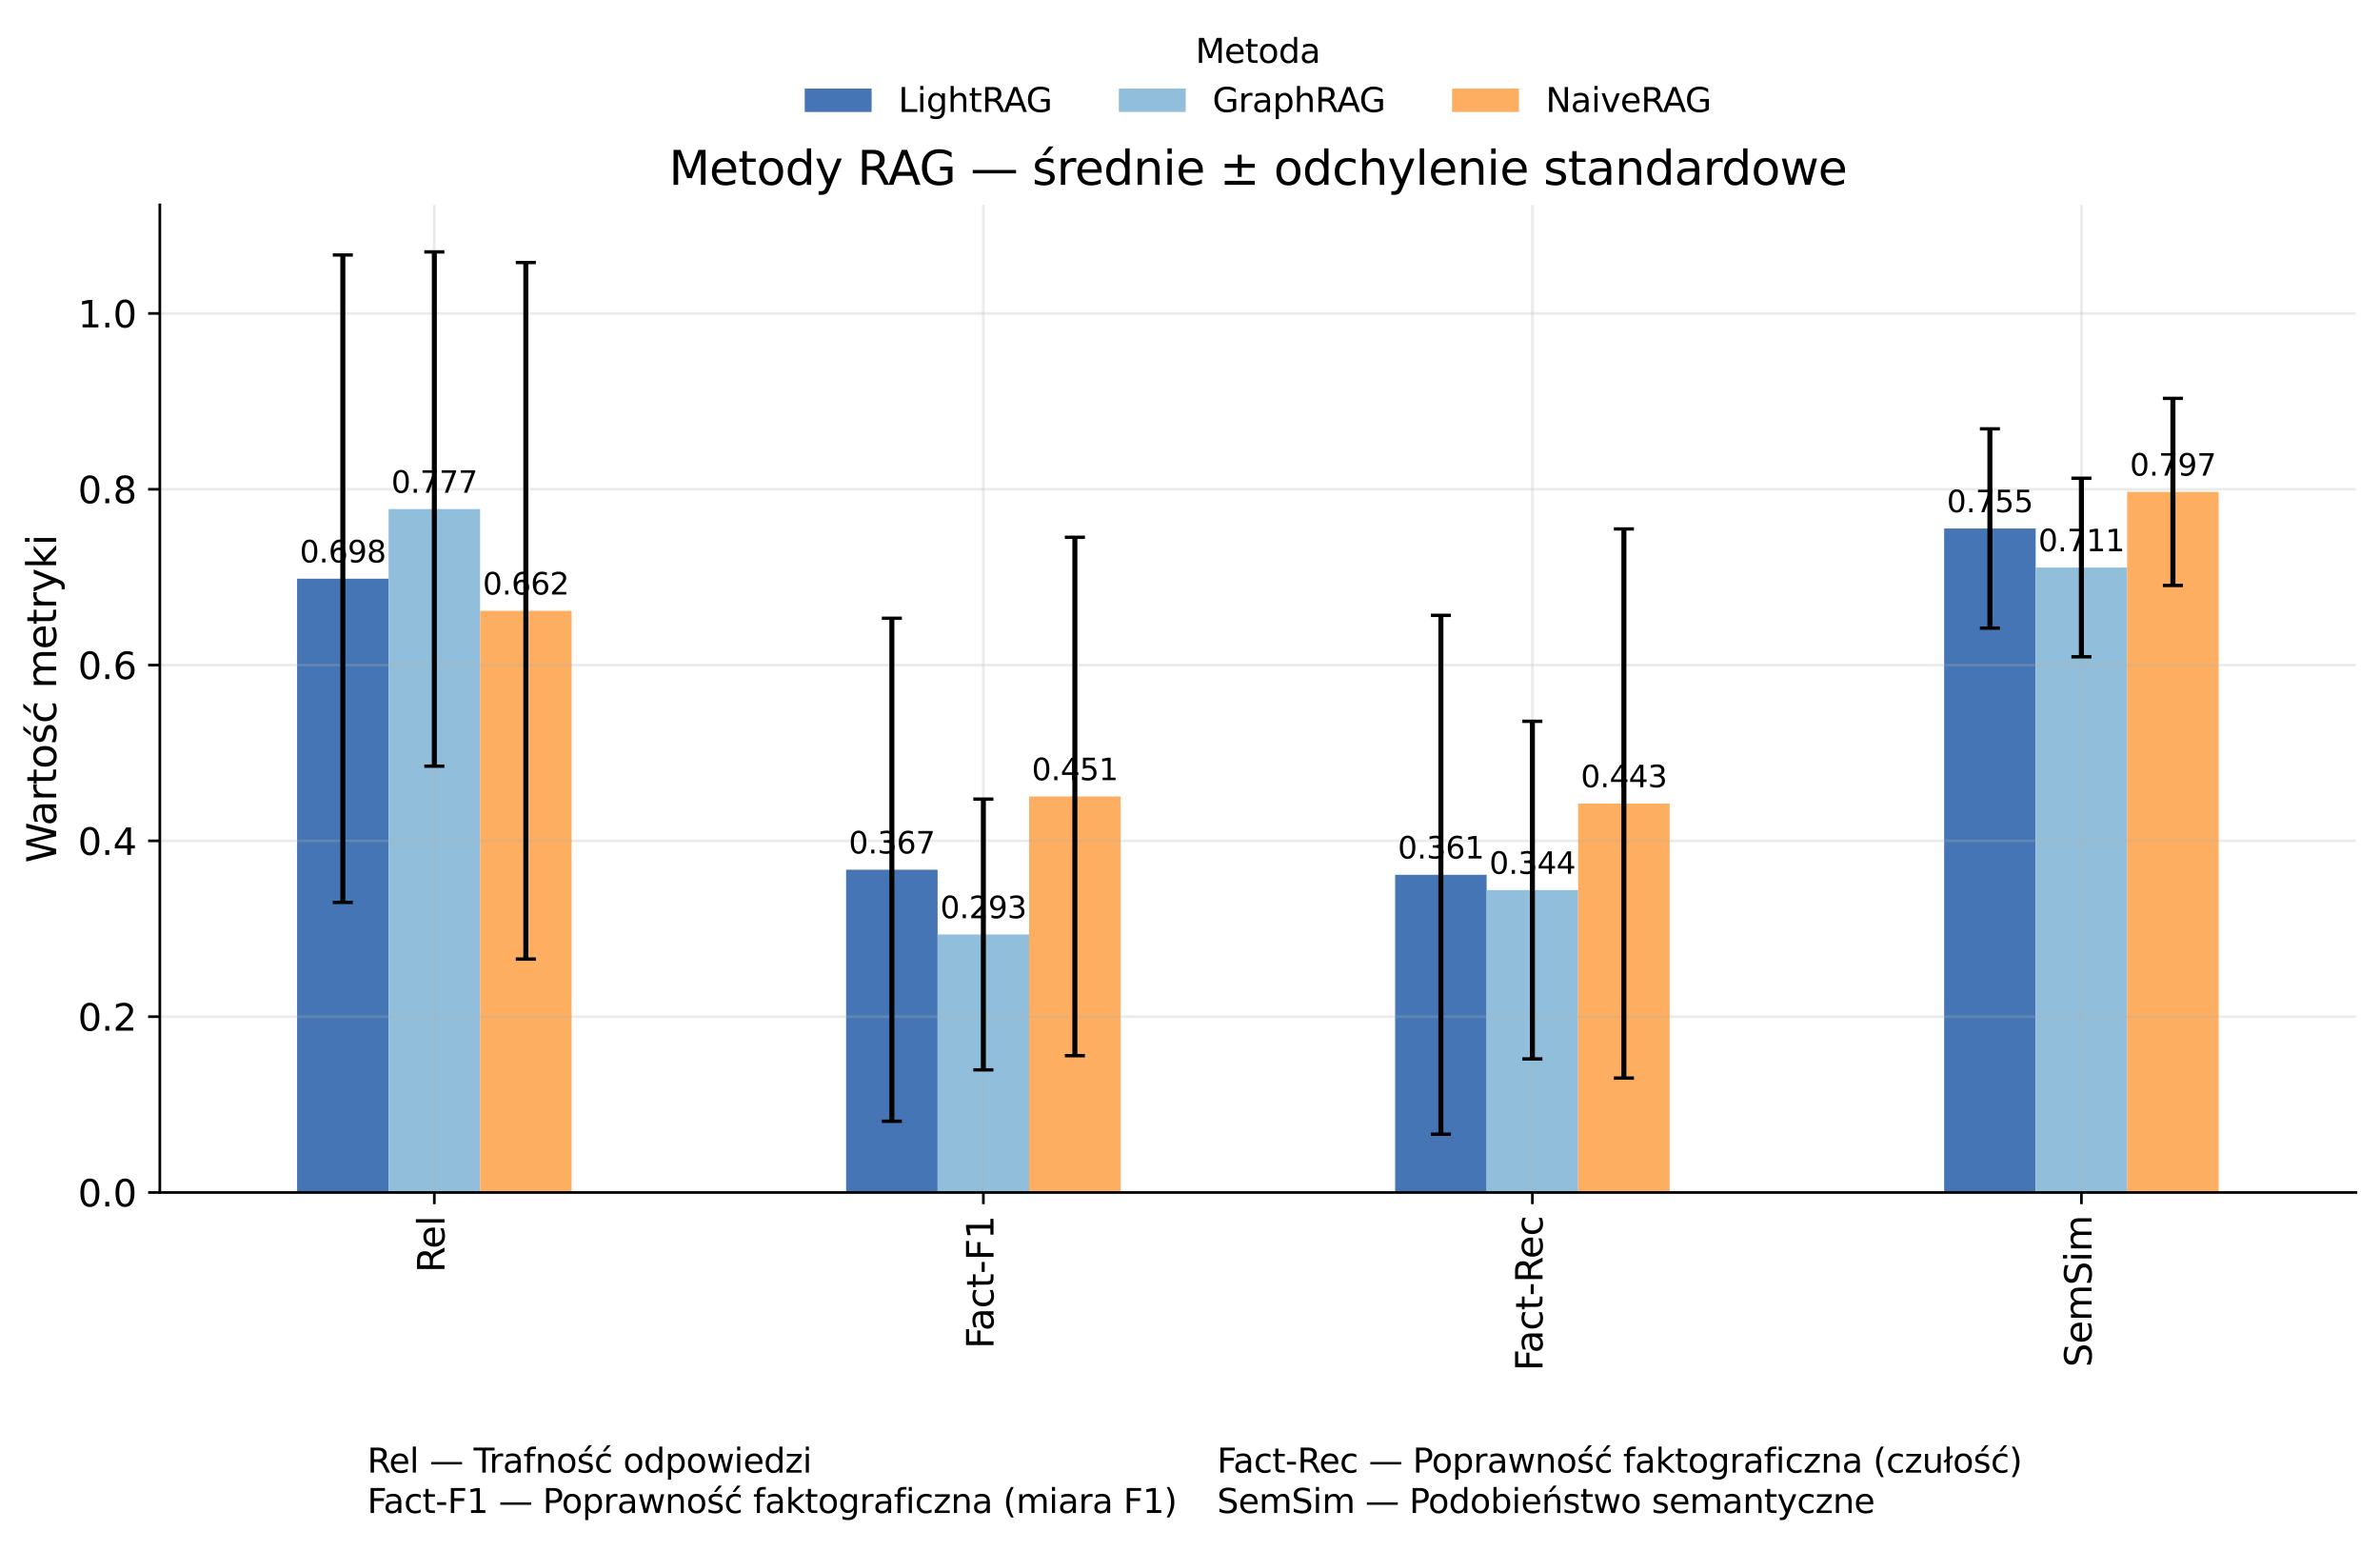 <?xml version="1.0" encoding="utf-8" standalone="no"?>
<!DOCTYPE svg PUBLIC "-//W3C//DTD SVG 1.1//EN"
  "http://www.w3.org/Graphics/SVG/1.1/DTD/svg11.dtd">
<svg xmlns:xlink="http://www.w3.org/1999/xlink" width="711.607pt" height="463.599pt" viewBox="0 0 711.607 463.599" xmlns="http://www.w3.org/2000/svg" version="1.1">
 <defs>
  <style type="text/css">*{stroke-linejoin: round; stroke-linecap: butt}</style>
 </defs>
 <g id="figure_1">
  <g id="patch_1">
   <path d="M 0 463.599 
L 711.607 463.599 
L 711.607 0 
L 0 0 
z
" style="fill: #ffffff"/>
  </g>
  <g id="axes_1">
   <g id="patch_2">
    <path d="M 47.787 356.502 
L 704.407 356.502 
L 704.407 61.25 
L 47.787 61.25 
z
" style="fill: #ffffff"/>
   </g>
   <g id="patch_3">
    <path d="M 88.826 356.502 
L 116.185 356.502 
L 116.185 173.007 
L 88.826 173.007 
z
" clip-path="url(#p27d9bd0c47)" style="fill: #4575b4"/>
   </g>
   <g id="patch_4">
    <path d="M 252.981 356.502 
L 280.34 356.502 
L 280.34 260.019 
L 252.981 260.019 
z
" clip-path="url(#p27d9bd0c47)" style="fill: #4575b4"/>
   </g>
   <g id="patch_5">
    <path d="M 417.136 356.502 
L 444.495 356.502 
L 444.495 261.521 
L 417.136 261.521 
z
" clip-path="url(#p27d9bd0c47)" style="fill: #4575b4"/>
   </g>
   <g id="patch_6">
    <path d="M 581.291 356.502 
L 608.65 356.502 
L 608.65 157.993 
L 581.291 157.993 
z
" clip-path="url(#p27d9bd0c47)" style="fill: #4575b4"/>
   </g>
   <g id="patch_7">
    <path d="M 116.185 356.502 
L 143.544 356.502 
L 143.544 152.184 
L 116.185 152.184 
z
" clip-path="url(#p27d9bd0c47)" style="fill: #91bfdb"/>
   </g>
   <g id="patch_8">
    <path d="M 280.34 356.502 
L 307.699 356.502 
L 307.699 279.372 
L 280.34 279.372 
z
" clip-path="url(#p27d9bd0c47)" style="fill: #91bfdb"/>
   </g>
   <g id="patch_9">
    <path d="M 444.495 356.502 
L 471.854 356.502 
L 471.854 266.101 
L 444.495 266.101 
z
" clip-path="url(#p27d9bd0c47)" style="fill: #91bfdb"/>
   </g>
   <g id="patch_10">
    <path d="M 608.65 356.502 
L 636.009 356.502 
L 636.009 169.668 
L 608.65 169.668 
z
" clip-path="url(#p27d9bd0c47)" style="fill: #91bfdb"/>
   </g>
   <g id="patch_11">
    <path d="M 143.544 356.502 
L 170.903 356.502 
L 170.903 182.601 
L 143.544 182.601 
z
" clip-path="url(#p27d9bd0c47)" style="fill: #fdae61"/>
   </g>
   <g id="patch_12">
    <path d="M 307.699 356.502 
L 335.058 356.502 
L 335.058 238.113 
L 307.699 238.113 
z
" clip-path="url(#p27d9bd0c47)" style="fill: #fdae61"/>
   </g>
   <g id="patch_13">
    <path d="M 471.854 356.502 
L 499.213 356.502 
L 499.213 240.216 
L 471.854 240.216 
z
" clip-path="url(#p27d9bd0c47)" style="fill: #fdae61"/>
   </g>
   <g id="patch_14">
    <path d="M 636.009 356.502 
L 663.368 356.502 
L 663.368 147.063 
L 636.009 147.063 
z
" clip-path="url(#p27d9bd0c47)" style="fill: #fdae61"/>
   </g>
   <g id="matplotlib.axis_1">
    <g id="xtick_1">
     <g id="line2d_1">
      <path d="M 129.865 356.502 
L 129.865 61.25 
" clip-path="url(#p27d9bd0c47)" style="fill: none; stroke: #b0b0b0; stroke-opacity: 0.25; stroke-width: 0.8; stroke-linecap: square"/>
     </g>
     <g id="line2d_2">
      <defs>
       <path id="mc5f0afc600" d="M 0 0 
L 0 3.5 
" style="stroke: #000000; stroke-width: 0.8"/>
      </defs>
      <g>
       <use xlink:href="#mc5f0afc600" x="129.865" y="356.502" style="stroke: #000000; stroke-width: 0.8"/>
      </g>
     </g>
     <g id="text_1">
      <!-- Rel -->
      <g transform="translate(132.9 380.475) rotate(-90) scale(0.11 -0.11)">
       <defs>
        <path id="DejaVuSans-52" d="M 2841 2188 
Q 3044 2119 3236 1894 
Q 3428 1669 3622 1275 
L 4263 0 
L 3584 0 
L 2988 1197 
Q 2756 1666 2539 1819 
Q 2322 1972 1947 1972 
L 1259 1972 
L 1259 0 
L 628 0 
L 628 4666 
L 2053 4666 
Q 2853 4666 3247 4331 
Q 3641 3997 3641 3322 
Q 3641 2881 3436 2590 
Q 3231 2300 2841 2188 
z
M 1259 4147 
L 1259 2491 
L 2053 2491 
Q 2509 2491 2742 2702 
Q 2975 2913 2975 3322 
Q 2975 3731 2742 3939 
Q 2509 4147 2053 4147 
L 1259 4147 
z
" transform="scale(0.016)"/>
        <path id="DejaVuSans-65" d="M 3597 1894 
L 3597 1613 
L 953 1613 
Q 991 1019 1311 708 
Q 1631 397 2203 397 
Q 2534 397 2845 478 
Q 3156 559 3463 722 
L 3463 178 
Q 3153 47 2828 -22 
Q 2503 -91 2169 -91 
Q 1331 -91 842 396 
Q 353 884 353 1716 
Q 353 2575 817 3079 
Q 1281 3584 2069 3584 
Q 2775 3584 3186 3129 
Q 3597 2675 3597 1894 
z
M 3022 2063 
Q 3016 2534 2758 2815 
Q 2500 3097 2075 3097 
Q 1594 3097 1305 2825 
Q 1016 2553 972 2059 
L 3022 2063 
z
" transform="scale(0.016)"/>
        <path id="DejaVuSans-6c" d="M 603 4863 
L 1178 4863 
L 1178 0 
L 603 0 
L 603 4863 
z
" transform="scale(0.016)"/>
       </defs>
       <use xlink:href="#DejaVuSans-52"/>
       <use xlink:href="#DejaVuSans-65" transform="translate(64.982 0)"/>
       <use xlink:href="#DejaVuSans-6c" transform="translate(126.506 0)"/>
      </g>
     </g>
    </g>
    <g id="xtick_2">
     <g id="line2d_3">
      <path d="M 294.02 356.502 
L 294.02 61.25 
" clip-path="url(#p27d9bd0c47)" style="fill: none; stroke: #b0b0b0; stroke-opacity: 0.25; stroke-width: 0.8; stroke-linecap: square"/>
     </g>
     <g id="line2d_4">
      <g>
       <use xlink:href="#mc5f0afc600" x="294.02" y="356.502" style="stroke: #000000; stroke-width: 0.8"/>
      </g>
     </g>
     <g id="text_2">
      <!-- Fact-F1 -->
      <g transform="translate(297.055 403.221) rotate(-90) scale(0.11 -0.11)">
       <defs>
        <path id="DejaVuSans-46" d="M 628 4666 
L 3309 4666 
L 3309 4134 
L 1259 4134 
L 1259 2759 
L 3109 2759 
L 3109 2228 
L 1259 2228 
L 1259 0 
L 628 0 
L 628 4666 
z
" transform="scale(0.016)"/>
        <path id="DejaVuSans-61" d="M 2194 1759 
Q 1497 1759 1228 1600 
Q 959 1441 959 1056 
Q 959 750 1161 570 
Q 1363 391 1709 391 
Q 2188 391 2477 730 
Q 2766 1069 2766 1631 
L 2766 1759 
L 2194 1759 
z
M 3341 1997 
L 3341 0 
L 2766 0 
L 2766 531 
Q 2569 213 2275 61 
Q 1981 -91 1556 -91 
Q 1019 -91 701 211 
Q 384 513 384 1019 
Q 384 1609 779 1909 
Q 1175 2209 1959 2209 
L 2766 2209 
L 2766 2266 
Q 2766 2663 2505 2880 
Q 2244 3097 1772 3097 
Q 1472 3097 1187 3025 
Q 903 2953 641 2809 
L 641 3341 
Q 956 3463 1253 3523 
Q 1550 3584 1831 3584 
Q 2591 3584 2966 3190 
Q 3341 2797 3341 1997 
z
" transform="scale(0.016)"/>
        <path id="DejaVuSans-63" d="M 3122 3366 
L 3122 2828 
Q 2878 2963 2633 3030 
Q 2388 3097 2138 3097 
Q 1578 3097 1268 2742 
Q 959 2388 959 1747 
Q 959 1106 1268 751 
Q 1578 397 2138 397 
Q 2388 397 2633 464 
Q 2878 531 3122 666 
L 3122 134 
Q 2881 22 2623 -34 
Q 2366 -91 2075 -91 
Q 1284 -91 818 406 
Q 353 903 353 1747 
Q 353 2603 823 3093 
Q 1294 3584 2113 3584 
Q 2378 3584 2631 3529 
Q 2884 3475 3122 3366 
z
" transform="scale(0.016)"/>
        <path id="DejaVuSans-74" d="M 1172 4494 
L 1172 3500 
L 2356 3500 
L 2356 3053 
L 1172 3053 
L 1172 1153 
Q 1172 725 1289 603 
Q 1406 481 1766 481 
L 2356 481 
L 2356 0 
L 1766 0 
Q 1100 0 847 248 
Q 594 497 594 1153 
L 594 3053 
L 172 3053 
L 172 3500 
L 594 3500 
L 594 4494 
L 1172 4494 
z
" transform="scale(0.016)"/>
        <path id="DejaVuSans-2d" d="M 313 2009 
L 1997 2009 
L 1997 1497 
L 313 1497 
L 313 2009 
z
" transform="scale(0.016)"/>
        <path id="DejaVuSans-31" d="M 794 531 
L 1825 531 
L 1825 4091 
L 703 3866 
L 703 4441 
L 1819 4666 
L 2450 4666 
L 2450 531 
L 3481 531 
L 3481 0 
L 794 0 
L 794 531 
z
" transform="scale(0.016)"/>
       </defs>
       <use xlink:href="#DejaVuSans-46"/>
       <use xlink:href="#DejaVuSans-61" transform="translate(48.395 0)"/>
       <use xlink:href="#DejaVuSans-63" transform="translate(109.674 0)"/>
       <use xlink:href="#DejaVuSans-74" transform="translate(164.654 0)"/>
       <use xlink:href="#DejaVuSans-2d" transform="translate(203.863 0)"/>
       <use xlink:href="#DejaVuSans-46" transform="translate(239.947 0)"/>
       <use xlink:href="#DejaVuSans-31" transform="translate(297.467 0)"/>
      </g>
     </g>
    </g>
    <g id="xtick_3">
     <g id="line2d_5">
      <path d="M 458.175 356.502 
L 458.175 61.25 
" clip-path="url(#p27d9bd0c47)" style="fill: none; stroke: #b0b0b0; stroke-opacity: 0.25; stroke-width: 0.8; stroke-linecap: square"/>
     </g>
     <g id="line2d_6">
      <g>
       <use xlink:href="#mc5f0afc600" x="458.175" y="356.502" style="stroke: #000000; stroke-width: 0.8"/>
      </g>
     </g>
     <g id="text_3">
      <!-- Fact-Rec -->
      <g transform="translate(461.21 409.861) rotate(-90) scale(0.11 -0.11)">
       <use xlink:href="#DejaVuSans-46"/>
       <use xlink:href="#DejaVuSans-61" transform="translate(48.395 0)"/>
       <use xlink:href="#DejaVuSans-63" transform="translate(109.674 0)"/>
       <use xlink:href="#DejaVuSans-74" transform="translate(164.654 0)"/>
       <use xlink:href="#DejaVuSans-2d" transform="translate(203.863 0)"/>
       <use xlink:href="#DejaVuSans-52" transform="translate(239.947 0)"/>
       <use xlink:href="#DejaVuSans-65" transform="translate(304.93 0)"/>
       <use xlink:href="#DejaVuSans-63" transform="translate(366.453 0)"/>
      </g>
     </g>
    </g>
    <g id="xtick_4">
     <g id="line2d_7">
      <path d="M 622.33 356.502 
L 622.33 61.25 
" clip-path="url(#p27d9bd0c47)" style="fill: none; stroke: #b0b0b0; stroke-opacity: 0.25; stroke-width: 0.8; stroke-linecap: square"/>
     </g>
     <g id="line2d_8">
      <g>
       <use xlink:href="#mc5f0afc600" x="622.33" y="356.502" style="stroke: #000000; stroke-width: 0.8"/>
      </g>
     </g>
     <g id="text_4">
      <!-- SemSim -->
      <g transform="translate(625.365 408.723) rotate(-90) scale(0.11 -0.11)">
       <defs>
        <path id="DejaVuSans-53" d="M 3425 4513 
L 3425 3897 
Q 3066 4069 2747 4153 
Q 2428 4238 2131 4238 
Q 1616 4238 1336 4038 
Q 1056 3838 1056 3469 
Q 1056 3159 1242 3001 
Q 1428 2844 1947 2747 
L 2328 2669 
Q 3034 2534 3370 2195 
Q 3706 1856 3706 1288 
Q 3706 609 3251 259 
Q 2797 -91 1919 -91 
Q 1588 -91 1214 -16 
Q 841 59 441 206 
L 441 856 
Q 825 641 1194 531 
Q 1563 422 1919 422 
Q 2459 422 2753 634 
Q 3047 847 3047 1241 
Q 3047 1584 2836 1778 
Q 2625 1972 2144 2069 
L 1759 2144 
Q 1053 2284 737 2584 
Q 422 2884 422 3419 
Q 422 4038 858 4394 
Q 1294 4750 2059 4750 
Q 2388 4750 2728 4690 
Q 3069 4631 3425 4513 
z
" transform="scale(0.016)"/>
        <path id="DejaVuSans-6d" d="M 3328 2828 
Q 3544 3216 3844 3400 
Q 4144 3584 4550 3584 
Q 5097 3584 5394 3201 
Q 5691 2819 5691 2113 
L 5691 0 
L 5113 0 
L 5113 2094 
Q 5113 2597 4934 2840 
Q 4756 3084 4391 3084 
Q 3944 3084 3684 2787 
Q 3425 2491 3425 1978 
L 3425 0 
L 2847 0 
L 2847 2094 
Q 2847 2600 2669 2842 
Q 2491 3084 2119 3084 
Q 1678 3084 1418 2786 
Q 1159 2488 1159 1978 
L 1159 0 
L 581 0 
L 581 3500 
L 1159 3500 
L 1159 2956 
Q 1356 3278 1631 3431 
Q 1906 3584 2284 3584 
Q 2666 3584 2933 3390 
Q 3200 3197 3328 2828 
z
" transform="scale(0.016)"/>
        <path id="DejaVuSans-69" d="M 603 3500 
L 1178 3500 
L 1178 0 
L 603 0 
L 603 3500 
z
M 603 4863 
L 1178 4863 
L 1178 4134 
L 603 4134 
L 603 4863 
z
" transform="scale(0.016)"/>
       </defs>
       <use xlink:href="#DejaVuSans-53"/>
       <use xlink:href="#DejaVuSans-65" transform="translate(63.477 0)"/>
       <use xlink:href="#DejaVuSans-6d" transform="translate(125 0)"/>
       <use xlink:href="#DejaVuSans-53" transform="translate(222.412 0)"/>
       <use xlink:href="#DejaVuSans-69" transform="translate(285.889 0)"/>
       <use xlink:href="#DejaVuSans-6d" transform="translate(313.672 0)"/>
      </g>
     </g>
    </g>
   </g>
   <g id="matplotlib.axis_2">
    <g id="ytick_1">
     <g id="line2d_9">
      <path d="M 47.787 356.502 
L 704.407 356.502 
" clip-path="url(#p27d9bd0c47)" style="fill: none; stroke: #b0b0b0; stroke-opacity: 0.25; stroke-width: 0.8; stroke-linecap: square"/>
     </g>
     <g id="line2d_10">
      <defs>
       <path id="mb37fff9127" d="M 0 0 
L -3.5 0 
" style="stroke: #000000; stroke-width: 0.8"/>
      </defs>
      <g>
       <use xlink:href="#mb37fff9127" x="47.787" y="356.502" style="stroke: #000000; stroke-width: 0.8"/>
      </g>
     </g>
     <g id="text_5">
      <!-- 0.0 -->
      <g transform="translate(23.294 360.682) scale(0.11 -0.11)">
       <defs>
        <path id="DejaVuSans-30" d="M 2034 4250 
Q 1547 4250 1301 3770 
Q 1056 3291 1056 2328 
Q 1056 1369 1301 889 
Q 1547 409 2034 409 
Q 2525 409 2770 889 
Q 3016 1369 3016 2328 
Q 3016 3291 2770 3770 
Q 2525 4250 2034 4250 
z
M 2034 4750 
Q 2819 4750 3233 4129 
Q 3647 3509 3647 2328 
Q 3647 1150 3233 529 
Q 2819 -91 2034 -91 
Q 1250 -91 836 529 
Q 422 1150 422 2328 
Q 422 3509 836 4129 
Q 1250 4750 2034 4750 
z
" transform="scale(0.016)"/>
        <path id="DejaVuSans-2e" d="M 684 794 
L 1344 794 
L 1344 0 
L 684 0 
L 684 794 
z
" transform="scale(0.016)"/>
       </defs>
       <use xlink:href="#DejaVuSans-30"/>
       <use xlink:href="#DejaVuSans-2e" transform="translate(63.623 0)"/>
       <use xlink:href="#DejaVuSans-30" transform="translate(95.41 0)"/>
      </g>
     </g>
    </g>
    <g id="ytick_2">
     <g id="line2d_11">
      <path d="M 47.787 303.943 
L 704.407 303.943 
" clip-path="url(#p27d9bd0c47)" style="fill: none; stroke: #b0b0b0; stroke-opacity: 0.25; stroke-width: 0.8; stroke-linecap: square"/>
     </g>
     <g id="line2d_12">
      <g>
       <use xlink:href="#mb37fff9127" x="47.787" y="303.943" style="stroke: #000000; stroke-width: 0.8"/>
      </g>
     </g>
     <g id="text_6">
      <!-- 0.2 -->
      <g transform="translate(23.294 308.123) scale(0.11 -0.11)">
       <defs>
        <path id="DejaVuSans-32" d="M 1228 531 
L 3431 531 
L 3431 0 
L 469 0 
L 469 531 
Q 828 903 1448 1529 
Q 2069 2156 2228 2338 
Q 2531 2678 2651 2914 
Q 2772 3150 2772 3378 
Q 2772 3750 2511 3984 
Q 2250 4219 1831 4219 
Q 1534 4219 1204 4116 
Q 875 4013 500 3803 
L 500 4441 
Q 881 4594 1212 4672 
Q 1544 4750 1819 4750 
Q 2544 4750 2975 4387 
Q 3406 4025 3406 3419 
Q 3406 3131 3298 2873 
Q 3191 2616 2906 2266 
Q 2828 2175 2409 1742 
Q 1991 1309 1228 531 
z
" transform="scale(0.016)"/>
       </defs>
       <use xlink:href="#DejaVuSans-30"/>
       <use xlink:href="#DejaVuSans-2e" transform="translate(63.623 0)"/>
       <use xlink:href="#DejaVuSans-32" transform="translate(95.41 0)"/>
      </g>
     </g>
    </g>
    <g id="ytick_3">
     <g id="line2d_13">
      <path d="M 47.787 251.385 
L 704.407 251.385 
" clip-path="url(#p27d9bd0c47)" style="fill: none; stroke: #b0b0b0; stroke-opacity: 0.25; stroke-width: 0.8; stroke-linecap: square"/>
     </g>
     <g id="line2d_14">
      <g>
       <use xlink:href="#mb37fff9127" x="47.787" y="251.385" style="stroke: #000000; stroke-width: 0.8"/>
      </g>
     </g>
     <g id="text_7">
      <!-- 0.4 -->
      <g transform="translate(23.294 255.564) scale(0.11 -0.11)">
       <defs>
        <path id="DejaVuSans-34" d="M 2419 4116 
L 825 1625 
L 2419 1625 
L 2419 4116 
z
M 2253 4666 
L 3047 4666 
L 3047 1625 
L 3713 1625 
L 3713 1100 
L 3047 1100 
L 3047 0 
L 2419 0 
L 2419 1100 
L 313 1100 
L 313 1709 
L 2253 4666 
z
" transform="scale(0.016)"/>
       </defs>
       <use xlink:href="#DejaVuSans-30"/>
       <use xlink:href="#DejaVuSans-2e" transform="translate(63.623 0)"/>
       <use xlink:href="#DejaVuSans-34" transform="translate(95.41 0)"/>
      </g>
     </g>
    </g>
    <g id="ytick_4">
     <g id="line2d_15">
      <path d="M 47.787 198.826 
L 704.407 198.826 
" clip-path="url(#p27d9bd0c47)" style="fill: none; stroke: #b0b0b0; stroke-opacity: 0.25; stroke-width: 0.8; stroke-linecap: square"/>
     </g>
     <g id="line2d_16">
      <g>
       <use xlink:href="#mb37fff9127" x="47.787" y="198.826" style="stroke: #000000; stroke-width: 0.8"/>
      </g>
     </g>
     <g id="text_8">
      <!-- 0.6 -->
      <g transform="translate(23.294 203.005) scale(0.11 -0.11)">
       <defs>
        <path id="DejaVuSans-36" d="M 2113 2584 
Q 1688 2584 1439 2293 
Q 1191 2003 1191 1497 
Q 1191 994 1439 701 
Q 1688 409 2113 409 
Q 2538 409 2786 701 
Q 3034 994 3034 1497 
Q 3034 2003 2786 2293 
Q 2538 2584 2113 2584 
z
M 3366 4563 
L 3366 3988 
Q 3128 4100 2886 4159 
Q 2644 4219 2406 4219 
Q 1781 4219 1451 3797 
Q 1122 3375 1075 2522 
Q 1259 2794 1537 2939 
Q 1816 3084 2150 3084 
Q 2853 3084 3261 2657 
Q 3669 2231 3669 1497 
Q 3669 778 3244 343 
Q 2819 -91 2113 -91 
Q 1303 -91 875 529 
Q 447 1150 447 2328 
Q 447 3434 972 4092 
Q 1497 4750 2381 4750 
Q 2619 4750 2861 4703 
Q 3103 4656 3366 4563 
z
" transform="scale(0.016)"/>
       </defs>
       <use xlink:href="#DejaVuSans-30"/>
       <use xlink:href="#DejaVuSans-2e" transform="translate(63.623 0)"/>
       <use xlink:href="#DejaVuSans-36" transform="translate(95.41 0)"/>
      </g>
     </g>
    </g>
    <g id="ytick_5">
     <g id="line2d_17">
      <path d="M 47.787 146.267 
L 704.407 146.267 
" clip-path="url(#p27d9bd0c47)" style="fill: none; stroke: #b0b0b0; stroke-opacity: 0.25; stroke-width: 0.8; stroke-linecap: square"/>
     </g>
     <g id="line2d_18">
      <g>
       <use xlink:href="#mb37fff9127" x="47.787" y="146.267" style="stroke: #000000; stroke-width: 0.8"/>
      </g>
     </g>
     <g id="text_9">
      <!-- 0.8 -->
      <g transform="translate(23.294 150.446) scale(0.11 -0.11)">
       <defs>
        <path id="DejaVuSans-38" d="M 2034 2216 
Q 1584 2216 1326 1975 
Q 1069 1734 1069 1313 
Q 1069 891 1326 650 
Q 1584 409 2034 409 
Q 2484 409 2743 651 
Q 3003 894 3003 1313 
Q 3003 1734 2745 1975 
Q 2488 2216 2034 2216 
z
M 1403 2484 
Q 997 2584 770 2862 
Q 544 3141 544 3541 
Q 544 4100 942 4425 
Q 1341 4750 2034 4750 
Q 2731 4750 3128 4425 
Q 3525 4100 3525 3541 
Q 3525 3141 3298 2862 
Q 3072 2584 2669 2484 
Q 3125 2378 3379 2068 
Q 3634 1759 3634 1313 
Q 3634 634 3220 271 
Q 2806 -91 2034 -91 
Q 1263 -91 848 271 
Q 434 634 434 1313 
Q 434 1759 690 2068 
Q 947 2378 1403 2484 
z
M 1172 3481 
Q 1172 3119 1398 2916 
Q 1625 2713 2034 2713 
Q 2441 2713 2670 2916 
Q 2900 3119 2900 3481 
Q 2900 3844 2670 4047 
Q 2441 4250 2034 4250 
Q 1625 4250 1398 4047 
Q 1172 3844 1172 3481 
z
" transform="scale(0.016)"/>
       </defs>
       <use xlink:href="#DejaVuSans-30"/>
       <use xlink:href="#DejaVuSans-2e" transform="translate(63.623 0)"/>
       <use xlink:href="#DejaVuSans-38" transform="translate(95.41 0)"/>
      </g>
     </g>
    </g>
    <g id="ytick_6">
     <g id="line2d_19">
      <path d="M 47.787 93.708 
L 704.407 93.708 
" clip-path="url(#p27d9bd0c47)" style="fill: none; stroke: #b0b0b0; stroke-opacity: 0.25; stroke-width: 0.8; stroke-linecap: square"/>
     </g>
     <g id="line2d_20">
      <g>
       <use xlink:href="#mb37fff9127" x="47.787" y="93.708" style="stroke: #000000; stroke-width: 0.8"/>
      </g>
     </g>
     <g id="text_10">
      <!-- 1.0 -->
      <g transform="translate(23.294 97.887) scale(0.11 -0.11)">
       <use xlink:href="#DejaVuSans-31"/>
       <use xlink:href="#DejaVuSans-2e" transform="translate(63.623 0)"/>
       <use xlink:href="#DejaVuSans-30" transform="translate(95.41 0)"/>
      </g>
     </g>
    </g>
    <g id="text_11">
     <!-- Wartość metryki -->
     <g transform="translate(16.798 257.972) rotate(-90) scale(0.12 -0.12)">
      <defs>
       <path id="DejaVuSans-57" d="M 213 4666 
L 850 4666 
L 1831 722 
L 2809 4666 
L 3519 4666 
L 4500 722 
L 5478 4666 
L 6119 4666 
L 4947 0 
L 4153 0 
L 3169 4050 
L 2175 0 
L 1381 0 
L 213 4666 
z
" transform="scale(0.016)"/>
       <path id="DejaVuSans-72" d="M 2631 2963 
Q 2534 3019 2420 3045 
Q 2306 3072 2169 3072 
Q 1681 3072 1420 2755 
Q 1159 2438 1159 1844 
L 1159 0 
L 581 0 
L 581 3500 
L 1159 3500 
L 1159 2956 
Q 1341 3275 1631 3429 
Q 1922 3584 2338 3584 
Q 2397 3584 2469 3576 
Q 2541 3569 2628 3553 
L 2631 2963 
z
" transform="scale(0.016)"/>
       <path id="DejaVuSans-6f" d="M 1959 3097 
Q 1497 3097 1228 2736 
Q 959 2375 959 1747 
Q 959 1119 1226 758 
Q 1494 397 1959 397 
Q 2419 397 2687 759 
Q 2956 1122 2956 1747 
Q 2956 2369 2687 2733 
Q 2419 3097 1959 3097 
z
M 1959 3584 
Q 2709 3584 3137 3096 
Q 3566 2609 3566 1747 
Q 3566 888 3137 398 
Q 2709 -91 1959 -91 
Q 1206 -91 779 398 
Q 353 888 353 1747 
Q 353 2609 779 3096 
Q 1206 3584 1959 3584 
z
" transform="scale(0.016)"/>
       <path id="DejaVuSans-15b" d="M 2242 5119 
L 2864 5119 
L 1846 3944 
L 1367 3944 
L 2242 5119 
z
M 2834 3397 
L 2834 2853 
Q 2591 2978 2328 3040 
Q 2066 3103 1784 3103 
Q 1356 3103 1142 2972 
Q 928 2841 928 2578 
Q 928 2378 1081 2264 
Q 1234 2150 1697 2047 
L 1894 2003 
Q 2506 1872 2764 1633 
Q 3022 1394 3022 966 
Q 3022 478 2636 193 
Q 2250 -91 1575 -91 
Q 1294 -91 989 -36 
Q 684 19 347 128 
L 347 722 
Q 666 556 975 473 
Q 1284 391 1588 391 
Q 1994 391 2212 530 
Q 2431 669 2431 922 
Q 2431 1156 2273 1281 
Q 2116 1406 1581 1522 
L 1381 1569 
Q 847 1681 609 1914 
Q 372 2147 372 2553 
Q 372 3047 722 3315 
Q 1072 3584 1716 3584 
Q 2034 3584 2315 3537 
Q 2597 3491 2834 3397 
z
" transform="scale(0.016)"/>
       <path id="DejaVuSans-107" d="M 3122 3366 
L 3122 2828 
Q 2878 2963 2633 3030 
Q 2388 3097 2138 3097 
Q 1578 3097 1268 2742 
Q 959 2388 959 1747 
Q 959 1106 1268 751 
Q 1578 397 2138 397 
Q 2388 397 2633 464 
Q 2878 531 3122 666 
L 3122 134 
Q 2881 22 2623 -34 
Q 2366 -91 2075 -91 
Q 1284 -91 818 406 
Q 353 903 353 1747 
Q 353 2603 823 3093 
Q 1294 3584 2113 3584 
Q 2378 3584 2631 3529 
Q 2884 3475 3122 3366 
z
M 2466 5119 
L 3088 5119 
L 2070 3944 
L 1591 3944 
L 2466 5119 
z
" transform="scale(0.016)"/>
       <path id="DejaVuSans-20" transform="scale(0.016)"/>
       <path id="DejaVuSans-79" d="M 2059 -325 
Q 1816 -950 1584 -1140 
Q 1353 -1331 966 -1331 
L 506 -1331 
L 506 -850 
L 844 -850 
Q 1081 -850 1212 -737 
Q 1344 -625 1503 -206 
L 1606 56 
L 191 3500 
L 800 3500 
L 1894 763 
L 2988 3500 
L 3597 3500 
L 2059 -325 
z
" transform="scale(0.016)"/>
       <path id="DejaVuSans-6b" d="M 581 4863 
L 1159 4863 
L 1159 1991 
L 2875 3500 
L 3609 3500 
L 1753 1863 
L 3688 0 
L 2938 0 
L 1159 1709 
L 1159 0 
L 581 0 
L 581 4863 
z
" transform="scale(0.016)"/>
      </defs>
      <use xlink:href="#DejaVuSans-57"/>
      <use xlink:href="#DejaVuSans-61" transform="translate(92.502 0)"/>
      <use xlink:href="#DejaVuSans-72" transform="translate(153.781 0)"/>
      <use xlink:href="#DejaVuSans-74" transform="translate(194.895 0)"/>
      <use xlink:href="#DejaVuSans-6f" transform="translate(234.104 0)"/>
      <use xlink:href="#DejaVuSans-15b" transform="translate(295.285 0)"/>
      <use xlink:href="#DejaVuSans-107" transform="translate(347.385 0)"/>
      <use xlink:href="#DejaVuSans-20" transform="translate(402.365 0)"/>
      <use xlink:href="#DejaVuSans-6d" transform="translate(434.152 0)"/>
      <use xlink:href="#DejaVuSans-65" transform="translate(531.564 0)"/>
      <use xlink:href="#DejaVuSans-74" transform="translate(593.088 0)"/>
      <use xlink:href="#DejaVuSans-72" transform="translate(632.297 0)"/>
      <use xlink:href="#DejaVuSans-79" transform="translate(673.41 0)"/>
      <use xlink:href="#DejaVuSans-6b" transform="translate(732.59 0)"/>
      <use xlink:href="#DejaVuSans-69" transform="translate(790.5 0)"/>
     </g>
    </g>
   </g>
   <g id="LineCollection_1">
    <path d="M 102.506 269.784 
L 102.506 76.229 
" clip-path="url(#p27d9bd0c47)" style="fill: none; stroke: #000000; stroke-width: 1.5"/>
    <path d="M 266.661 335.209 
L 266.661 184.83 
" clip-path="url(#p27d9bd0c47)" style="fill: none; stroke: #000000; stroke-width: 1.5"/>
    <path d="M 430.816 339.071 
L 430.816 183.971 
" clip-path="url(#p27d9bd0c47)" style="fill: none; stroke: #000000; stroke-width: 1.5"/>
    <path d="M 594.971 187.784 
L 594.971 128.203 
" clip-path="url(#p27d9bd0c47)" style="fill: none; stroke: #000000; stroke-width: 1.5"/>
   </g>
   <g id="line2d_21">
    <defs>
     <path id="m6568d3b0ac" d="M 3 0 
L -3 -0 
" style="stroke: #000000"/>
    </defs>
    <g clip-path="url(#p27d9bd0c47)">
     <use xlink:href="#m6568d3b0ac" x="102.506" y="269.784" style="fill: #1f77b4; stroke: #000000"/>
     <use xlink:href="#m6568d3b0ac" x="266.661" y="335.209" style="fill: #1f77b4; stroke: #000000"/>
     <use xlink:href="#m6568d3b0ac" x="430.816" y="339.071" style="fill: #1f77b4; stroke: #000000"/>
     <use xlink:href="#m6568d3b0ac" x="594.971" y="187.784" style="fill: #1f77b4; stroke: #000000"/>
    </g>
   </g>
   <g id="line2d_22">
    <g clip-path="url(#p27d9bd0c47)">
     <use xlink:href="#m6568d3b0ac" x="102.506" y="76.229" style="fill: #1f77b4; stroke: #000000"/>
     <use xlink:href="#m6568d3b0ac" x="266.661" y="184.83" style="fill: #1f77b4; stroke: #000000"/>
     <use xlink:href="#m6568d3b0ac" x="430.816" y="183.971" style="fill: #1f77b4; stroke: #000000"/>
     <use xlink:href="#m6568d3b0ac" x="594.971" y="128.203" style="fill: #1f77b4; stroke: #000000"/>
    </g>
   </g>
   <g id="LineCollection_2">
    <path d="M 129.865 229.058 
L 129.865 75.31 
" clip-path="url(#p27d9bd0c47)" style="fill: none; stroke: #000000; stroke-width: 1.5"/>
    <path d="M 294.02 319.845 
L 294.02 238.899 
" clip-path="url(#p27d9bd0c47)" style="fill: none; stroke: #000000; stroke-width: 1.5"/>
    <path d="M 458.175 316.567 
L 458.175 215.635 
" clip-path="url(#p27d9bd0c47)" style="fill: none; stroke: #000000; stroke-width: 1.5"/>
    <path d="M 622.33 196.357 
L 622.33 142.979 
" clip-path="url(#p27d9bd0c47)" style="fill: none; stroke: #000000; stroke-width: 1.5"/>
   </g>
   <g id="line2d_23">
    <g clip-path="url(#p27d9bd0c47)">
     <use xlink:href="#m6568d3b0ac" x="129.865" y="229.058" style="fill: #1f77b4; stroke: #000000"/>
     <use xlink:href="#m6568d3b0ac" x="294.02" y="319.845" style="fill: #1f77b4; stroke: #000000"/>
     <use xlink:href="#m6568d3b0ac" x="458.175" y="316.567" style="fill: #1f77b4; stroke: #000000"/>
     <use xlink:href="#m6568d3b0ac" x="622.33" y="196.357" style="fill: #1f77b4; stroke: #000000"/>
    </g>
   </g>
   <g id="line2d_24">
    <g clip-path="url(#p27d9bd0c47)">
     <use xlink:href="#m6568d3b0ac" x="129.865" y="75.31" style="fill: #1f77b4; stroke: #000000"/>
     <use xlink:href="#m6568d3b0ac" x="294.02" y="238.899" style="fill: #1f77b4; stroke: #000000"/>
     <use xlink:href="#m6568d3b0ac" x="458.175" y="215.635" style="fill: #1f77b4; stroke: #000000"/>
     <use xlink:href="#m6568d3b0ac" x="622.33" y="142.979" style="fill: #1f77b4; stroke: #000000"/>
    </g>
   </g>
   <g id="LineCollection_3">
    <path d="M 157.224 286.715 
L 157.224 78.487 
" clip-path="url(#p27d9bd0c47)" style="fill: none; stroke: #000000; stroke-width: 1.5"/>
    <path d="M 321.379 315.596 
L 321.379 160.631 
" clip-path="url(#p27d9bd0c47)" style="fill: none; stroke: #000000; stroke-width: 1.5"/>
    <path d="M 485.534 322.302 
L 485.534 158.13 
" clip-path="url(#p27d9bd0c47)" style="fill: none; stroke: #000000; stroke-width: 1.5"/>
    <path d="M 649.689 175.029 
L 649.689 119.096 
" clip-path="url(#p27d9bd0c47)" style="fill: none; stroke: #000000; stroke-width: 1.5"/>
   </g>
   <g id="line2d_25">
    <g clip-path="url(#p27d9bd0c47)">
     <use xlink:href="#m6568d3b0ac" x="157.224" y="286.715" style="fill: #1f77b4; stroke: #000000"/>
     <use xlink:href="#m6568d3b0ac" x="321.379" y="315.596" style="fill: #1f77b4; stroke: #000000"/>
     <use xlink:href="#m6568d3b0ac" x="485.534" y="322.302" style="fill: #1f77b4; stroke: #000000"/>
     <use xlink:href="#m6568d3b0ac" x="649.689" y="175.029" style="fill: #1f77b4; stroke: #000000"/>
    </g>
   </g>
   <g id="line2d_26">
    <g clip-path="url(#p27d9bd0c47)">
     <use xlink:href="#m6568d3b0ac" x="157.224" y="78.487" style="fill: #1f77b4; stroke: #000000"/>
     <use xlink:href="#m6568d3b0ac" x="321.379" y="160.631" style="fill: #1f77b4; stroke: #000000"/>
     <use xlink:href="#m6568d3b0ac" x="485.534" y="158.13" style="fill: #1f77b4; stroke: #000000"/>
     <use xlink:href="#m6568d3b0ac" x="649.689" y="119.096" style="fill: #1f77b4; stroke: #000000"/>
    </g>
   </g>
   <g id="patch_15">
    <path d="M 47.787 356.502 
L 47.787 61.25 
" style="fill: none; stroke: #000000; stroke-width: 0.8; stroke-linejoin: miter; stroke-linecap: square"/>
   </g>
   <g id="patch_16">
    <path d="M 47.787 356.502 
L 704.407 356.502 
" style="fill: none; stroke: #000000; stroke-width: 0.8; stroke-linejoin: miter; stroke-linecap: square"/>
   </g>
   <g id="text_12">
    <!-- 0.698 -->
    <g transform="translate(89.623 168.135) scale(0.09 -0.09)">
     <defs>
      <path id="DejaVuSans-39" d="M 703 97 
L 703 672 
Q 941 559 1184 500 
Q 1428 441 1663 441 
Q 2288 441 2617 861 
Q 2947 1281 2994 2138 
Q 2813 1869 2534 1725 
Q 2256 1581 1919 1581 
Q 1219 1581 811 2004 
Q 403 2428 403 3163 
Q 403 3881 828 4315 
Q 1253 4750 1959 4750 
Q 2769 4750 3195 4129 
Q 3622 3509 3622 2328 
Q 3622 1225 3098 567 
Q 2575 -91 1691 -91 
Q 1453 -91 1209 -44 
Q 966 3 703 97 
z
M 1959 2075 
Q 2384 2075 2632 2365 
Q 2881 2656 2881 3163 
Q 2881 3666 2632 3958 
Q 2384 4250 1959 4250 
Q 1534 4250 1286 3958 
Q 1038 3666 1038 3163 
Q 1038 2656 1286 2365 
Q 1534 2075 1959 2075 
z
" transform="scale(0.016)"/>
     </defs>
     <use xlink:href="#DejaVuSans-30"/>
     <use xlink:href="#DejaVuSans-2e" transform="translate(63.623 0)"/>
     <use xlink:href="#DejaVuSans-36" transform="translate(95.41 0)"/>
     <use xlink:href="#DejaVuSans-39" transform="translate(159.033 0)"/>
     <use xlink:href="#DejaVuSans-38" transform="translate(222.656 0)"/>
    </g>
   </g>
   <g id="text_13">
    <!-- 0.367 -->
    <g transform="translate(253.778 255.147) scale(0.09 -0.09)">
     <defs>
      <path id="DejaVuSans-33" d="M 2597 2516 
Q 3050 2419 3304 2112 
Q 3559 1806 3559 1356 
Q 3559 666 3084 287 
Q 2609 -91 1734 -91 
Q 1441 -91 1130 -33 
Q 819 25 488 141 
L 488 750 
Q 750 597 1062 519 
Q 1375 441 1716 441 
Q 2309 441 2620 675 
Q 2931 909 2931 1356 
Q 2931 1769 2642 2001 
Q 2353 2234 1838 2234 
L 1294 2234 
L 1294 2753 
L 1863 2753 
Q 2328 2753 2575 2939 
Q 2822 3125 2822 3475 
Q 2822 3834 2567 4026 
Q 2313 4219 1838 4219 
Q 1578 4219 1281 4162 
Q 984 4106 628 3988 
L 628 4550 
Q 988 4650 1302 4700 
Q 1616 4750 1894 4750 
Q 2613 4750 3031 4423 
Q 3450 4097 3450 3541 
Q 3450 3153 3228 2886 
Q 3006 2619 2597 2516 
z
" transform="scale(0.016)"/>
      <path id="DejaVuSans-37" d="M 525 4666 
L 3525 4666 
L 3525 4397 
L 1831 0 
L 1172 0 
L 2766 4134 
L 525 4134 
L 525 4666 
z
" transform="scale(0.016)"/>
     </defs>
     <use xlink:href="#DejaVuSans-30"/>
     <use xlink:href="#DejaVuSans-2e" transform="translate(63.623 0)"/>
     <use xlink:href="#DejaVuSans-33" transform="translate(95.41 0)"/>
     <use xlink:href="#DejaVuSans-36" transform="translate(159.033 0)"/>
     <use xlink:href="#DejaVuSans-37" transform="translate(222.656 0)"/>
    </g>
   </g>
   <g id="text_14">
    <!-- 0.361 -->
    <g transform="translate(417.933 256.649) scale(0.09 -0.09)">
     <use xlink:href="#DejaVuSans-30"/>
     <use xlink:href="#DejaVuSans-2e" transform="translate(63.623 0)"/>
     <use xlink:href="#DejaVuSans-33" transform="translate(95.41 0)"/>
     <use xlink:href="#DejaVuSans-36" transform="translate(159.033 0)"/>
     <use xlink:href="#DejaVuSans-31" transform="translate(222.656 0)"/>
    </g>
   </g>
   <g id="text_15">
    <!-- 0.755 -->
    <g transform="translate(582.088 153.122) scale(0.09 -0.09)">
     <defs>
      <path id="DejaVuSans-35" d="M 691 4666 
L 3169 4666 
L 3169 4134 
L 1269 4134 
L 1269 2991 
Q 1406 3038 1543 3061 
Q 1681 3084 1819 3084 
Q 2600 3084 3056 2656 
Q 3513 2228 3513 1497 
Q 3513 744 3044 326 
Q 2575 -91 1722 -91 
Q 1428 -91 1123 -41 
Q 819 9 494 109 
L 494 744 
Q 775 591 1075 516 
Q 1375 441 1709 441 
Q 2250 441 2565 725 
Q 2881 1009 2881 1497 
Q 2881 1984 2565 2268 
Q 2250 2553 1709 2553 
Q 1456 2553 1204 2497 
Q 953 2441 691 2322 
L 691 4666 
z
" transform="scale(0.016)"/>
     </defs>
     <use xlink:href="#DejaVuSans-30"/>
     <use xlink:href="#DejaVuSans-2e" transform="translate(63.623 0)"/>
     <use xlink:href="#DejaVuSans-37" transform="translate(95.41 0)"/>
     <use xlink:href="#DejaVuSans-35" transform="translate(159.033 0)"/>
     <use xlink:href="#DejaVuSans-35" transform="translate(222.656 0)"/>
    </g>
   </g>
   <g id="text_16">
    <!-- 0.777 -->
    <g transform="translate(116.982 147.312) scale(0.09 -0.09)">
     <use xlink:href="#DejaVuSans-30"/>
     <use xlink:href="#DejaVuSans-2e" transform="translate(63.623 0)"/>
     <use xlink:href="#DejaVuSans-37" transform="translate(95.41 0)"/>
     <use xlink:href="#DejaVuSans-37" transform="translate(159.033 0)"/>
     <use xlink:href="#DejaVuSans-37" transform="translate(222.656 0)"/>
    </g>
   </g>
   <g id="text_17">
    <!-- 0.293 -->
    <g transform="translate(281.137 274.5) scale(0.09 -0.09)">
     <use xlink:href="#DejaVuSans-30"/>
     <use xlink:href="#DejaVuSans-2e" transform="translate(63.623 0)"/>
     <use xlink:href="#DejaVuSans-32" transform="translate(95.41 0)"/>
     <use xlink:href="#DejaVuSans-39" transform="translate(159.033 0)"/>
     <use xlink:href="#DejaVuSans-33" transform="translate(222.656 0)"/>
    </g>
   </g>
   <g id="text_18">
    <!-- 0.344 -->
    <g transform="translate(445.292 261.229) scale(0.09 -0.09)">
     <use xlink:href="#DejaVuSans-30"/>
     <use xlink:href="#DejaVuSans-2e" transform="translate(63.623 0)"/>
     <use xlink:href="#DejaVuSans-33" transform="translate(95.41 0)"/>
     <use xlink:href="#DejaVuSans-34" transform="translate(159.033 0)"/>
     <use xlink:href="#DejaVuSans-34" transform="translate(222.656 0)"/>
    </g>
   </g>
   <g id="text_19">
    <!-- 0.711 -->
    <g transform="translate(609.447 164.796) scale(0.09 -0.09)">
     <use xlink:href="#DejaVuSans-30"/>
     <use xlink:href="#DejaVuSans-2e" transform="translate(63.623 0)"/>
     <use xlink:href="#DejaVuSans-37" transform="translate(95.41 0)"/>
     <use xlink:href="#DejaVuSans-31" transform="translate(159.033 0)"/>
     <use xlink:href="#DejaVuSans-31" transform="translate(222.656 0)"/>
    </g>
   </g>
   <g id="text_20">
    <!-- 0.662 -->
    <g transform="translate(144.341 177.729) scale(0.09 -0.09)">
     <use xlink:href="#DejaVuSans-30"/>
     <use xlink:href="#DejaVuSans-2e" transform="translate(63.623 0)"/>
     <use xlink:href="#DejaVuSans-36" transform="translate(95.41 0)"/>
     <use xlink:href="#DejaVuSans-36" transform="translate(159.033 0)"/>
     <use xlink:href="#DejaVuSans-32" transform="translate(222.656 0)"/>
    </g>
   </g>
   <g id="text_21">
    <!-- 0.451 -->
    <g transform="translate(308.496 233.242) scale(0.09 -0.09)">
     <use xlink:href="#DejaVuSans-30"/>
     <use xlink:href="#DejaVuSans-2e" transform="translate(63.623 0)"/>
     <use xlink:href="#DejaVuSans-34" transform="translate(95.41 0)"/>
     <use xlink:href="#DejaVuSans-35" transform="translate(159.033 0)"/>
     <use xlink:href="#DejaVuSans-31" transform="translate(222.656 0)"/>
    </g>
   </g>
   <g id="text_22">
    <!-- 0.443 -->
    <g transform="translate(472.651 235.344) scale(0.09 -0.09)">
     <use xlink:href="#DejaVuSans-30"/>
     <use xlink:href="#DejaVuSans-2e" transform="translate(63.623 0)"/>
     <use xlink:href="#DejaVuSans-34" transform="translate(95.41 0)"/>
     <use xlink:href="#DejaVuSans-34" transform="translate(159.033 0)"/>
     <use xlink:href="#DejaVuSans-33" transform="translate(222.656 0)"/>
    </g>
   </g>
   <g id="text_23">
    <!-- 0.797 -->
    <g transform="translate(636.806 142.191) scale(0.09 -0.09)">
     <use xlink:href="#DejaVuSans-30"/>
     <use xlink:href="#DejaVuSans-2e" transform="translate(63.623 0)"/>
     <use xlink:href="#DejaVuSans-37" transform="translate(95.41 0)"/>
     <use xlink:href="#DejaVuSans-39" transform="translate(159.033 0)"/>
     <use xlink:href="#DejaVuSans-37" transform="translate(222.656 0)"/>
    </g>
   </g>
   <g id="text_24">
    <!-- Metody RAG — średnie ± odchylenie standardowe -->
    <g transform="translate(199.983 55.25) scale(0.14 -0.14)">
     <defs>
      <path id="DejaVuSans-4d" d="M 628 4666 
L 1569 4666 
L 2759 1491 
L 3956 4666 
L 4897 4666 
L 4897 0 
L 4281 0 
L 4281 4097 
L 3078 897 
L 2444 897 
L 1241 4097 
L 1241 0 
L 628 0 
L 628 4666 
z
" transform="scale(0.016)"/>
      <path id="DejaVuSans-64" d="M 2906 2969 
L 2906 4863 
L 3481 4863 
L 3481 0 
L 2906 0 
L 2906 525 
Q 2725 213 2448 61 
Q 2172 -91 1784 -91 
Q 1150 -91 751 415 
Q 353 922 353 1747 
Q 353 2572 751 3078 
Q 1150 3584 1784 3584 
Q 2172 3584 2448 3432 
Q 2725 3281 2906 2969 
z
M 947 1747 
Q 947 1113 1208 752 
Q 1469 391 1925 391 
Q 2381 391 2643 752 
Q 2906 1113 2906 1747 
Q 2906 2381 2643 2742 
Q 2381 3103 1925 3103 
Q 1469 3103 1208 2742 
Q 947 2381 947 1747 
z
" transform="scale(0.016)"/>
      <path id="DejaVuSans-41" d="M 2188 4044 
L 1331 1722 
L 3047 1722 
L 2188 4044 
z
M 1831 4666 
L 2547 4666 
L 4325 0 
L 3669 0 
L 3244 1197 
L 1141 1197 
L 716 0 
L 50 0 
L 1831 4666 
z
" transform="scale(0.016)"/>
      <path id="DejaVuSans-47" d="M 3809 666 
L 3809 1919 
L 2778 1919 
L 2778 2438 
L 4434 2438 
L 4434 434 
Q 4069 175 3628 42 
Q 3188 -91 2688 -91 
Q 1594 -91 976 548 
Q 359 1188 359 2328 
Q 359 3472 976 4111 
Q 1594 4750 2688 4750 
Q 3144 4750 3555 4637 
Q 3966 4525 4313 4306 
L 4313 3634 
Q 3963 3931 3569 4081 
Q 3175 4231 2741 4231 
Q 1884 4231 1454 3753 
Q 1025 3275 1025 2328 
Q 1025 1384 1454 906 
Q 1884 428 2741 428 
Q 3075 428 3337 486 
Q 3600 544 3809 666 
z
" transform="scale(0.016)"/>
      <path id="DejaVuSans-2014" d="M 313 1978 
L 6088 1978 
L 6088 1528 
L 313 1528 
L 313 1978 
z
" transform="scale(0.016)"/>
      <path id="DejaVuSans-6e" d="M 3513 2113 
L 3513 0 
L 2938 0 
L 2938 2094 
Q 2938 2591 2744 2837 
Q 2550 3084 2163 3084 
Q 1697 3084 1428 2787 
Q 1159 2491 1159 1978 
L 1159 0 
L 581 0 
L 581 3500 
L 1159 3500 
L 1159 2956 
Q 1366 3272 1645 3428 
Q 1925 3584 2291 3584 
Q 2894 3584 3203 3211 
Q 3513 2838 3513 2113 
z
" transform="scale(0.016)"/>
      <path id="DejaVuSans-b1" d="M 2944 4013 
L 2944 2803 
L 4684 2803 
L 4684 2272 
L 2944 2272 
L 2944 1063 
L 2419 1063 
L 2419 2272 
L 678 2272 
L 678 2803 
L 2419 2803 
L 2419 4013 
L 2944 4013 
z
M 678 531 
L 4684 531 
L 4684 0 
L 678 0 
L 678 531 
z
" transform="scale(0.016)"/>
      <path id="DejaVuSans-68" d="M 3513 2113 
L 3513 0 
L 2938 0 
L 2938 2094 
Q 2938 2591 2744 2837 
Q 2550 3084 2163 3084 
Q 1697 3084 1428 2787 
Q 1159 2491 1159 1978 
L 1159 0 
L 581 0 
L 581 4863 
L 1159 4863 
L 1159 2956 
Q 1366 3272 1645 3428 
Q 1925 3584 2291 3584 
Q 2894 3584 3203 3211 
Q 3513 2838 3513 2113 
z
" transform="scale(0.016)"/>
      <path id="DejaVuSans-73" d="M 2834 3397 
L 2834 2853 
Q 2591 2978 2328 3040 
Q 2066 3103 1784 3103 
Q 1356 3103 1142 2972 
Q 928 2841 928 2578 
Q 928 2378 1081 2264 
Q 1234 2150 1697 2047 
L 1894 2003 
Q 2506 1872 2764 1633 
Q 3022 1394 3022 966 
Q 3022 478 2636 193 
Q 2250 -91 1575 -91 
Q 1294 -91 989 -36 
Q 684 19 347 128 
L 347 722 
Q 666 556 975 473 
Q 1284 391 1588 391 
Q 1994 391 2212 530 
Q 2431 669 2431 922 
Q 2431 1156 2273 1281 
Q 2116 1406 1581 1522 
L 1381 1569 
Q 847 1681 609 1914 
Q 372 2147 372 2553 
Q 372 3047 722 3315 
Q 1072 3584 1716 3584 
Q 2034 3584 2315 3537 
Q 2597 3491 2834 3397 
z
" transform="scale(0.016)"/>
      <path id="DejaVuSans-77" d="M 269 3500 
L 844 3500 
L 1563 769 
L 2278 3500 
L 2956 3500 
L 3675 769 
L 4391 3500 
L 4966 3500 
L 4050 0 
L 3372 0 
L 2619 2869 
L 1863 0 
L 1184 0 
L 269 3500 
z
" transform="scale(0.016)"/>
     </defs>
     <use xlink:href="#DejaVuSans-4d"/>
     <use xlink:href="#DejaVuSans-65" transform="translate(86.279 0)"/>
     <use xlink:href="#DejaVuSans-74" transform="translate(147.803 0)"/>
     <use xlink:href="#DejaVuSans-6f" transform="translate(187.012 0)"/>
     <use xlink:href="#DejaVuSans-64" transform="translate(248.193 0)"/>
     <use xlink:href="#DejaVuSans-79" transform="translate(311.67 0)"/>
     <use xlink:href="#DejaVuSans-20" transform="translate(370.85 0)"/>
     <use xlink:href="#DejaVuSans-52" transform="translate(402.637 0)"/>
     <use xlink:href="#DejaVuSans-41" transform="translate(468.119 0)"/>
     <use xlink:href="#DejaVuSans-47" transform="translate(534.777 0)"/>
     <use xlink:href="#DejaVuSans-20" transform="translate(612.268 0)"/>
     <use xlink:href="#DejaVuSans-2014" transform="translate(644.055 0)"/>
     <use xlink:href="#DejaVuSans-20" transform="translate(744.055 0)"/>
     <use xlink:href="#DejaVuSans-15b" transform="translate(775.842 0)"/>
     <use xlink:href="#DejaVuSans-72" transform="translate(827.941 0)"/>
     <use xlink:href="#DejaVuSans-65" transform="translate(866.805 0)"/>
     <use xlink:href="#DejaVuSans-64" transform="translate(928.328 0)"/>
     <use xlink:href="#DejaVuSans-6e" transform="translate(991.805 0)"/>
     <use xlink:href="#DejaVuSans-69" transform="translate(1055.184 0)"/>
     <use xlink:href="#DejaVuSans-65" transform="translate(1082.967 0)"/>
     <use xlink:href="#DejaVuSans-20" transform="translate(1144.49 0)"/>
     <use xlink:href="#DejaVuSans-b1" transform="translate(1176.277 0)"/>
     <use xlink:href="#DejaVuSans-20" transform="translate(1260.066 0)"/>
     <use xlink:href="#DejaVuSans-6f" transform="translate(1291.854 0)"/>
     <use xlink:href="#DejaVuSans-64" transform="translate(1353.035 0)"/>
     <use xlink:href="#DejaVuSans-63" transform="translate(1416.512 0)"/>
     <use xlink:href="#DejaVuSans-68" transform="translate(1471.492 0)"/>
     <use xlink:href="#DejaVuSans-79" transform="translate(1534.871 0)"/>
     <use xlink:href="#DejaVuSans-6c" transform="translate(1594.051 0)"/>
     <use xlink:href="#DejaVuSans-65" transform="translate(1621.834 0)"/>
     <use xlink:href="#DejaVuSans-6e" transform="translate(1683.357 0)"/>
     <use xlink:href="#DejaVuSans-69" transform="translate(1746.736 0)"/>
     <use xlink:href="#DejaVuSans-65" transform="translate(1774.52 0)"/>
     <use xlink:href="#DejaVuSans-20" transform="translate(1836.043 0)"/>
     <use xlink:href="#DejaVuSans-73" transform="translate(1867.83 0)"/>
     <use xlink:href="#DejaVuSans-74" transform="translate(1919.93 0)"/>
     <use xlink:href="#DejaVuSans-61" transform="translate(1959.139 0)"/>
     <use xlink:href="#DejaVuSans-6e" transform="translate(2020.418 0)"/>
     <use xlink:href="#DejaVuSans-64" transform="translate(2083.797 0)"/>
     <use xlink:href="#DejaVuSans-61" transform="translate(2147.273 0)"/>
     <use xlink:href="#DejaVuSans-72" transform="translate(2208.553 0)"/>
     <use xlink:href="#DejaVuSans-64" transform="translate(2247.916 0)"/>
     <use xlink:href="#DejaVuSans-6f" transform="translate(2311.393 0)"/>
     <use xlink:href="#DejaVuSans-77" transform="translate(2372.574 0)"/>
     <use xlink:href="#DejaVuSans-65" transform="translate(2454.361 0)"/>
    </g>
   </g>
   <g id="legend_1">
    <g id="text_25">
     <!-- Metoda -->
     <g transform="translate(357.449 18.798) scale(0.1 -0.1)">
      <use xlink:href="#DejaVuSans-4d"/>
      <use xlink:href="#DejaVuSans-65" transform="translate(86.279 0)"/>
      <use xlink:href="#DejaVuSans-74" transform="translate(147.803 0)"/>
      <use xlink:href="#DejaVuSans-6f" transform="translate(187.012 0)"/>
      <use xlink:href="#DejaVuSans-64" transform="translate(248.193 0)"/>
      <use xlink:href="#DejaVuSans-61" transform="translate(311.67 0)"/>
     </g>
    </g>
    <g id="patch_17">
     <path d="M 240.609 33.477 
L 260.609 33.477 
L 260.609 26.477 
L 240.609 26.477 
z
" style="fill: #4575b4"/>
    </g>
    <g id="text_26">
     <!-- LightRAG -->
     <g transform="translate(268.609 33.477) scale(0.1 -0.1)">
      <defs>
       <path id="DejaVuSans-4c" d="M 628 4666 
L 1259 4666 
L 1259 531 
L 3531 531 
L 3531 0 
L 628 0 
L 628 4666 
z
" transform="scale(0.016)"/>
       <path id="DejaVuSans-67" d="M 2906 1791 
Q 2906 2416 2648 2759 
Q 2391 3103 1925 3103 
Q 1463 3103 1205 2759 
Q 947 2416 947 1791 
Q 947 1169 1205 825 
Q 1463 481 1925 481 
Q 2391 481 2648 825 
Q 2906 1169 2906 1791 
z
M 3481 434 
Q 3481 -459 3084 -895 
Q 2688 -1331 1869 -1331 
Q 1566 -1331 1297 -1286 
Q 1028 -1241 775 -1147 
L 775 -588 
Q 1028 -725 1275 -790 
Q 1522 -856 1778 -856 
Q 2344 -856 2625 -561 
Q 2906 -266 2906 331 
L 2906 616 
Q 2728 306 2450 153 
Q 2172 0 1784 0 
Q 1141 0 747 490 
Q 353 981 353 1791 
Q 353 2603 747 3093 
Q 1141 3584 1784 3584 
Q 2172 3584 2450 3431 
Q 2728 3278 2906 2969 
L 2906 3500 
L 3481 3500 
L 3481 434 
z
" transform="scale(0.016)"/>
      </defs>
      <use xlink:href="#DejaVuSans-4c"/>
      <use xlink:href="#DejaVuSans-69" transform="translate(55.713 0)"/>
      <use xlink:href="#DejaVuSans-67" transform="translate(83.496 0)"/>
      <use xlink:href="#DejaVuSans-68" transform="translate(146.973 0)"/>
      <use xlink:href="#DejaVuSans-74" transform="translate(210.352 0)"/>
      <use xlink:href="#DejaVuSans-52" transform="translate(249.561 0)"/>
      <use xlink:href="#DejaVuSans-41" transform="translate(315.043 0)"/>
      <use xlink:href="#DejaVuSans-47" transform="translate(381.701 0)"/>
     </g>
    </g>
    <g id="patch_18">
     <path d="M 334.528 33.477 
L 354.528 33.477 
L 354.528 26.477 
L 334.528 26.477 
z
" style="fill: #91bfdb"/>
    </g>
    <g id="text_27">
     <!-- GraphRAG -->
     <g transform="translate(362.528 33.477) scale(0.1 -0.1)">
      <defs>
       <path id="DejaVuSans-70" d="M 1159 525 
L 1159 -1331 
L 581 -1331 
L 581 3500 
L 1159 3500 
L 1159 2969 
Q 1341 3281 1617 3432 
Q 1894 3584 2278 3584 
Q 2916 3584 3314 3078 
Q 3713 2572 3713 1747 
Q 3713 922 3314 415 
Q 2916 -91 2278 -91 
Q 1894 -91 1617 61 
Q 1341 213 1159 525 
z
M 3116 1747 
Q 3116 2381 2855 2742 
Q 2594 3103 2138 3103 
Q 1681 3103 1420 2742 
Q 1159 2381 1159 1747 
Q 1159 1113 1420 752 
Q 1681 391 2138 391 
Q 2594 391 2855 752 
Q 3116 1113 3116 1747 
z
" transform="scale(0.016)"/>
      </defs>
      <use xlink:href="#DejaVuSans-47"/>
      <use xlink:href="#DejaVuSans-72" transform="translate(77.49 0)"/>
      <use xlink:href="#DejaVuSans-61" transform="translate(118.604 0)"/>
      <use xlink:href="#DejaVuSans-70" transform="translate(179.883 0)"/>
      <use xlink:href="#DejaVuSans-68" transform="translate(243.359 0)"/>
      <use xlink:href="#DejaVuSans-52" transform="translate(306.738 0)"/>
      <use xlink:href="#DejaVuSans-41" transform="translate(372.221 0)"/>
      <use xlink:href="#DejaVuSans-47" transform="translate(438.879 0)"/>
     </g>
    </g>
    <g id="patch_19">
     <path d="M 434.164 33.477 
L 454.164 33.477 
L 454.164 26.477 
L 434.164 26.477 
z
" style="fill: #fdae61"/>
    </g>
    <g id="text_28">
     <!-- NaiveRAG -->
     <g transform="translate(462.164 33.477) scale(0.1 -0.1)">
      <defs>
       <path id="DejaVuSans-4e" d="M 628 4666 
L 1478 4666 
L 3547 763 
L 3547 4666 
L 4159 4666 
L 4159 0 
L 3309 0 
L 1241 3903 
L 1241 0 
L 628 0 
L 628 4666 
z
" transform="scale(0.016)"/>
       <path id="DejaVuSans-76" d="M 191 3500 
L 800 3500 
L 1894 563 
L 2988 3500 
L 3597 3500 
L 2284 0 
L 1503 0 
L 191 3500 
z
" transform="scale(0.016)"/>
      </defs>
      <use xlink:href="#DejaVuSans-4e"/>
      <use xlink:href="#DejaVuSans-61" transform="translate(74.805 0)"/>
      <use xlink:href="#DejaVuSans-69" transform="translate(136.084 0)"/>
      <use xlink:href="#DejaVuSans-76" transform="translate(163.867 0)"/>
      <use xlink:href="#DejaVuSans-65" transform="translate(223.047 0)"/>
      <use xlink:href="#DejaVuSans-52" transform="translate(284.57 0)"/>
      <use xlink:href="#DejaVuSans-41" transform="translate(350.053 0)"/>
      <use xlink:href="#DejaVuSans-47" transform="translate(416.711 0)"/>
     </g>
    </g>
   </g>
  </g>
  <g id="legend_2">
   <g id="line2d_27"/>
   <g id="text_29">
    <!-- Rel — Trafność odpowiedzi -->
    <g transform="translate(109.808 440.241) scale(0.1 -0.1)">
     <defs>
      <path id="DejaVuSans-54" d="M -19 4666 
L 3928 4666 
L 3928 4134 
L 2272 4134 
L 2272 0 
L 1638 0 
L 1638 4134 
L -19 4134 
L -19 4666 
z
" transform="scale(0.016)"/>
      <path id="DejaVuSans-66" d="M 2375 4863 
L 2375 4384 
L 1825 4384 
Q 1516 4384 1395 4259 
Q 1275 4134 1275 3809 
L 1275 3500 
L 2222 3500 
L 2222 3053 
L 1275 3053 
L 1275 0 
L 697 0 
L 697 3053 
L 147 3053 
L 147 3500 
L 697 3500 
L 697 3744 
Q 697 4328 969 4595 
Q 1241 4863 1831 4863 
L 2375 4863 
z
" transform="scale(0.016)"/>
      <path id="DejaVuSans-7a" d="M 353 3500 
L 3084 3500 
L 3084 2975 
L 922 459 
L 3084 459 
L 3084 0 
L 275 0 
L 275 525 
L 2438 3041 
L 353 3041 
L 353 3500 
z
" transform="scale(0.016)"/>
     </defs>
     <use xlink:href="#DejaVuSans-52"/>
     <use xlink:href="#DejaVuSans-65" transform="translate(64.982 0)"/>
     <use xlink:href="#DejaVuSans-6c" transform="translate(126.506 0)"/>
     <use xlink:href="#DejaVuSans-20" transform="translate(154.289 0)"/>
     <use xlink:href="#DejaVuSans-2014" transform="translate(186.076 0)"/>
     <use xlink:href="#DejaVuSans-20" transform="translate(286.076 0)"/>
     <use xlink:href="#DejaVuSans-54" transform="translate(317.863 0)"/>
     <use xlink:href="#DejaVuSans-72" transform="translate(364.197 0)"/>
     <use xlink:href="#DejaVuSans-61" transform="translate(405.311 0)"/>
     <use xlink:href="#DejaVuSans-66" transform="translate(466.59 0)"/>
     <use xlink:href="#DejaVuSans-6e" transform="translate(501.795 0)"/>
     <use xlink:href="#DejaVuSans-6f" transform="translate(565.174 0)"/>
     <use xlink:href="#DejaVuSans-15b" transform="translate(626.355 0)"/>
     <use xlink:href="#DejaVuSans-107" transform="translate(678.455 0)"/>
     <use xlink:href="#DejaVuSans-20" transform="translate(733.436 0)"/>
     <use xlink:href="#DejaVuSans-6f" transform="translate(765.223 0)"/>
     <use xlink:href="#DejaVuSans-64" transform="translate(826.404 0)"/>
     <use xlink:href="#DejaVuSans-70" transform="translate(889.881 0)"/>
     <use xlink:href="#DejaVuSans-6f" transform="translate(953.357 0)"/>
     <use xlink:href="#DejaVuSans-77" transform="translate(1014.539 0)"/>
     <use xlink:href="#DejaVuSans-69" transform="translate(1096.326 0)"/>
     <use xlink:href="#DejaVuSans-65" transform="translate(1124.109 0)"/>
     <use xlink:href="#DejaVuSans-64" transform="translate(1185.633 0)"/>
     <use xlink:href="#DejaVuSans-7a" transform="translate(1249.109 0)"/>
     <use xlink:href="#DejaVuSans-69" transform="translate(1301.6 0)"/>
    </g>
   </g>
   <g id="line2d_28"/>
   <g id="text_30">
    <!-- Fact-F1 — Poprawność faktograficzna (miara F1) -->
    <g transform="translate(109.808 452.319) scale(0.1 -0.1)">
     <defs>
      <path id="DejaVuSans-50" d="M 1259 4147 
L 1259 2394 
L 2053 2394 
Q 2494 2394 2734 2622 
Q 2975 2850 2975 3272 
Q 2975 3691 2734 3919 
Q 2494 4147 2053 4147 
L 1259 4147 
z
M 628 4666 
L 2053 4666 
Q 2838 4666 3239 4311 
Q 3641 3956 3641 3272 
Q 3641 2581 3239 2228 
Q 2838 1875 2053 1875 
L 1259 1875 
L 1259 0 
L 628 0 
L 628 4666 
z
" transform="scale(0.016)"/>
      <path id="DejaVuSans-28" d="M 1984 4856 
Q 1566 4138 1362 3434 
Q 1159 2731 1159 2009 
Q 1159 1288 1364 580 
Q 1569 -128 1984 -844 
L 1484 -844 
Q 1016 -109 783 600 
Q 550 1309 550 2009 
Q 550 2706 781 3412 
Q 1013 4119 1484 4856 
L 1984 4856 
z
" transform="scale(0.016)"/>
      <path id="DejaVuSans-29" d="M 513 4856 
L 1013 4856 
Q 1481 4119 1714 3412 
Q 1947 2706 1947 2009 
Q 1947 1309 1714 600 
Q 1481 -109 1013 -844 
L 513 -844 
Q 928 -128 1133 580 
Q 1338 1288 1338 2009 
Q 1338 2731 1133 3434 
Q 928 4138 513 4856 
z
" transform="scale(0.016)"/>
     </defs>
     <use xlink:href="#DejaVuSans-46"/>
     <use xlink:href="#DejaVuSans-61" transform="translate(48.395 0)"/>
     <use xlink:href="#DejaVuSans-63" transform="translate(109.674 0)"/>
     <use xlink:href="#DejaVuSans-74" transform="translate(164.654 0)"/>
     <use xlink:href="#DejaVuSans-2d" transform="translate(203.863 0)"/>
     <use xlink:href="#DejaVuSans-46" transform="translate(239.947 0)"/>
     <use xlink:href="#DejaVuSans-31" transform="translate(297.467 0)"/>
     <use xlink:href="#DejaVuSans-20" transform="translate(361.09 0)"/>
     <use xlink:href="#DejaVuSans-2014" transform="translate(392.877 0)"/>
     <use xlink:href="#DejaVuSans-20" transform="translate(492.877 0)"/>
     <use xlink:href="#DejaVuSans-50" transform="translate(524.664 0)"/>
     <use xlink:href="#DejaVuSans-6f" transform="translate(581.342 0)"/>
     <use xlink:href="#DejaVuSans-70" transform="translate(642.523 0)"/>
     <use xlink:href="#DejaVuSans-72" transform="translate(706 0)"/>
     <use xlink:href="#DejaVuSans-61" transform="translate(747.113 0)"/>
     <use xlink:href="#DejaVuSans-77" transform="translate(808.393 0)"/>
     <use xlink:href="#DejaVuSans-6e" transform="translate(890.18 0)"/>
     <use xlink:href="#DejaVuSans-6f" transform="translate(953.559 0)"/>
     <use xlink:href="#DejaVuSans-15b" transform="translate(1014.74 0)"/>
     <use xlink:href="#DejaVuSans-107" transform="translate(1066.84 0)"/>
     <use xlink:href="#DejaVuSans-20" transform="translate(1121.82 0)"/>
     <use xlink:href="#DejaVuSans-66" transform="translate(1153.607 0)"/>
     <use xlink:href="#DejaVuSans-61" transform="translate(1188.812 0)"/>
     <use xlink:href="#DejaVuSans-6b" transform="translate(1250.092 0)"/>
     <use xlink:href="#DejaVuSans-74" transform="translate(1308.002 0)"/>
     <use xlink:href="#DejaVuSans-6f" transform="translate(1347.211 0)"/>
     <use xlink:href="#DejaVuSans-67" transform="translate(1408.393 0)"/>
     <use xlink:href="#DejaVuSans-72" transform="translate(1471.869 0)"/>
     <use xlink:href="#DejaVuSans-61" transform="translate(1512.982 0)"/>
     <use xlink:href="#DejaVuSans-66" transform="translate(1574.262 0)"/>
     <use xlink:href="#DejaVuSans-69" transform="translate(1609.467 0)"/>
     <use xlink:href="#DejaVuSans-63" transform="translate(1637.25 0)"/>
     <use xlink:href="#DejaVuSans-7a" transform="translate(1692.23 0)"/>
     <use xlink:href="#DejaVuSans-6e" transform="translate(1744.721 0)"/>
     <use xlink:href="#DejaVuSans-61" transform="translate(1808.1 0)"/>
     <use xlink:href="#DejaVuSans-20" transform="translate(1869.379 0)"/>
     <use xlink:href="#DejaVuSans-28" transform="translate(1901.166 0)"/>
     <use xlink:href="#DejaVuSans-6d" transform="translate(1940.18 0)"/>
     <use xlink:href="#DejaVuSans-69" transform="translate(2037.592 0)"/>
     <use xlink:href="#DejaVuSans-61" transform="translate(2065.375 0)"/>
     <use xlink:href="#DejaVuSans-72" transform="translate(2126.654 0)"/>
     <use xlink:href="#DejaVuSans-61" transform="translate(2167.768 0)"/>
     <use xlink:href="#DejaVuSans-20" transform="translate(2229.047 0)"/>
     <use xlink:href="#DejaVuSans-46" transform="translate(2260.834 0)"/>
     <use xlink:href="#DejaVuSans-31" transform="translate(2318.354 0)"/>
     <use xlink:href="#DejaVuSans-29" transform="translate(2381.977 0)"/>
    </g>
   </g>
   <g id="line2d_29"/>
   <g id="text_31">
    <!-- Fact-Rec — Poprawność faktograficzna (czułość) -->
    <g transform="translate(363.902 440.241) scale(0.1 -0.1)">
     <defs>
      <path id="DejaVuSans-75" d="M 544 1381 
L 544 3500 
L 1119 3500 
L 1119 1403 
Q 1119 906 1312 657 
Q 1506 409 1894 409 
Q 2359 409 2629 706 
Q 2900 1003 2900 1516 
L 2900 3500 
L 3475 3500 
L 3475 0 
L 2900 0 
L 2900 538 
Q 2691 219 2414 64 
Q 2138 -91 1772 -91 
Q 1169 -91 856 284 
Q 544 659 544 1381 
z
M 1991 3584 
L 1991 3584 
z
" transform="scale(0.016)"/>
      <path id="DejaVuSans-142" d="M 622 4863 
L 1197 4863 
L 1197 2981 
L 1588 3263 
L 1825 2931 
L 1197 2491 
L 1197 0 
L 622 0 
L 622 2081 
L 238 1806 
L 6 2138 
L 622 2578 
L 622 4863 
z
" transform="scale(0.016)"/>
     </defs>
     <use xlink:href="#DejaVuSans-46"/>
     <use xlink:href="#DejaVuSans-61" transform="translate(48.395 0)"/>
     <use xlink:href="#DejaVuSans-63" transform="translate(109.674 0)"/>
     <use xlink:href="#DejaVuSans-74" transform="translate(164.654 0)"/>
     <use xlink:href="#DejaVuSans-2d" transform="translate(203.863 0)"/>
     <use xlink:href="#DejaVuSans-52" transform="translate(239.947 0)"/>
     <use xlink:href="#DejaVuSans-65" transform="translate(304.93 0)"/>
     <use xlink:href="#DejaVuSans-63" transform="translate(366.453 0)"/>
     <use xlink:href="#DejaVuSans-20" transform="translate(421.434 0)"/>
     <use xlink:href="#DejaVuSans-2014" transform="translate(453.221 0)"/>
     <use xlink:href="#DejaVuSans-20" transform="translate(553.221 0)"/>
     <use xlink:href="#DejaVuSans-50" transform="translate(585.008 0)"/>
     <use xlink:href="#DejaVuSans-6f" transform="translate(641.686 0)"/>
     <use xlink:href="#DejaVuSans-70" transform="translate(702.867 0)"/>
     <use xlink:href="#DejaVuSans-72" transform="translate(766.344 0)"/>
     <use xlink:href="#DejaVuSans-61" transform="translate(807.457 0)"/>
     <use xlink:href="#DejaVuSans-77" transform="translate(868.736 0)"/>
     <use xlink:href="#DejaVuSans-6e" transform="translate(950.523 0)"/>
     <use xlink:href="#DejaVuSans-6f" transform="translate(1013.902 0)"/>
     <use xlink:href="#DejaVuSans-15b" transform="translate(1075.084 0)"/>
     <use xlink:href="#DejaVuSans-107" transform="translate(1127.184 0)"/>
     <use xlink:href="#DejaVuSans-20" transform="translate(1182.164 0)"/>
     <use xlink:href="#DejaVuSans-66" transform="translate(1213.951 0)"/>
     <use xlink:href="#DejaVuSans-61" transform="translate(1249.156 0)"/>
     <use xlink:href="#DejaVuSans-6b" transform="translate(1310.436 0)"/>
     <use xlink:href="#DejaVuSans-74" transform="translate(1368.346 0)"/>
     <use xlink:href="#DejaVuSans-6f" transform="translate(1407.555 0)"/>
     <use xlink:href="#DejaVuSans-67" transform="translate(1468.736 0)"/>
     <use xlink:href="#DejaVuSans-72" transform="translate(1532.213 0)"/>
     <use xlink:href="#DejaVuSans-61" transform="translate(1573.326 0)"/>
     <use xlink:href="#DejaVuSans-66" transform="translate(1634.605 0)"/>
     <use xlink:href="#DejaVuSans-69" transform="translate(1669.811 0)"/>
     <use xlink:href="#DejaVuSans-63" transform="translate(1697.594 0)"/>
     <use xlink:href="#DejaVuSans-7a" transform="translate(1752.574 0)"/>
     <use xlink:href="#DejaVuSans-6e" transform="translate(1805.064 0)"/>
     <use xlink:href="#DejaVuSans-61" transform="translate(1868.443 0)"/>
     <use xlink:href="#DejaVuSans-20" transform="translate(1929.723 0)"/>
     <use xlink:href="#DejaVuSans-28" transform="translate(1961.51 0)"/>
     <use xlink:href="#DejaVuSans-63" transform="translate(2000.523 0)"/>
     <use xlink:href="#DejaVuSans-7a" transform="translate(2055.504 0)"/>
     <use xlink:href="#DejaVuSans-75" transform="translate(2107.994 0)"/>
     <use xlink:href="#DejaVuSans-142" transform="translate(2171.373 0)"/>
     <use xlink:href="#DejaVuSans-6f" transform="translate(2199.791 0)"/>
     <use xlink:href="#DejaVuSans-15b" transform="translate(2260.973 0)"/>
     <use xlink:href="#DejaVuSans-107" transform="translate(2313.072 0)"/>
     <use xlink:href="#DejaVuSans-29" transform="translate(2368.053 0)"/>
    </g>
   </g>
   <g id="line2d_30"/>
   <g id="text_32">
    <!-- SemSim — Podobieństwo semantyczne -->
    <g transform="translate(363.902 452.319) scale(0.1 -0.1)">
     <defs>
      <path id="DejaVuSans-62" d="M 3116 1747 
Q 3116 2381 2855 2742 
Q 2594 3103 2138 3103 
Q 1681 3103 1420 2742 
Q 1159 2381 1159 1747 
Q 1159 1113 1420 752 
Q 1681 391 2138 391 
Q 2594 391 2855 752 
Q 3116 1113 3116 1747 
z
M 1159 2969 
Q 1341 3281 1617 3432 
Q 1894 3584 2278 3584 
Q 2916 3584 3314 3078 
Q 3713 2572 3713 1747 
Q 3713 922 3314 415 
Q 2916 -91 2278 -91 
Q 1894 -91 1617 61 
Q 1341 213 1159 525 
L 1159 0 
L 581 0 
L 581 4863 
L 1159 4863 
L 1159 2969 
z
" transform="scale(0.016)"/>
      <path id="DejaVuSans-144" d="M 2242 5119 
L 2864 5119 
L 1846 3944 
L 1367 3944 
L 2242 5119 
z
M 3513 2113 
L 3513 0 
L 2938 0 
L 2938 2094 
Q 2938 2591 2744 2837 
Q 2550 3084 2163 3084 
Q 1697 3084 1428 2787 
Q 1159 2491 1159 1978 
L 1159 0 
L 581 0 
L 581 3500 
L 1159 3500 
L 1159 2956 
Q 1366 3272 1645 3428 
Q 1925 3584 2291 3584 
Q 2894 3584 3203 3211 
Q 3513 2838 3513 2113 
z
" transform="scale(0.016)"/>
     </defs>
     <use xlink:href="#DejaVuSans-53"/>
     <use xlink:href="#DejaVuSans-65" transform="translate(63.477 0)"/>
     <use xlink:href="#DejaVuSans-6d" transform="translate(125 0)"/>
     <use xlink:href="#DejaVuSans-53" transform="translate(222.412 0)"/>
     <use xlink:href="#DejaVuSans-69" transform="translate(285.889 0)"/>
     <use xlink:href="#DejaVuSans-6d" transform="translate(313.672 0)"/>
     <use xlink:href="#DejaVuSans-20" transform="translate(411.084 0)"/>
     <use xlink:href="#DejaVuSans-2014" transform="translate(442.871 0)"/>
     <use xlink:href="#DejaVuSans-20" transform="translate(542.871 0)"/>
     <use xlink:href="#DejaVuSans-50" transform="translate(574.658 0)"/>
     <use xlink:href="#DejaVuSans-6f" transform="translate(631.336 0)"/>
     <use xlink:href="#DejaVuSans-64" transform="translate(692.518 0)"/>
     <use xlink:href="#DejaVuSans-6f" transform="translate(755.994 0)"/>
     <use xlink:href="#DejaVuSans-62" transform="translate(817.176 0)"/>
     <use xlink:href="#DejaVuSans-69" transform="translate(880.652 0)"/>
     <use xlink:href="#DejaVuSans-65" transform="translate(908.436 0)"/>
     <use xlink:href="#DejaVuSans-144" transform="translate(969.959 0)"/>
     <use xlink:href="#DejaVuSans-73" transform="translate(1033.338 0)"/>
     <use xlink:href="#DejaVuSans-74" transform="translate(1085.438 0)"/>
     <use xlink:href="#DejaVuSans-77" transform="translate(1124.646 0)"/>
     <use xlink:href="#DejaVuSans-6f" transform="translate(1206.434 0)"/>
     <use xlink:href="#DejaVuSans-20" transform="translate(1267.615 0)"/>
     <use xlink:href="#DejaVuSans-73" transform="translate(1299.402 0)"/>
     <use xlink:href="#DejaVuSans-65" transform="translate(1351.502 0)"/>
     <use xlink:href="#DejaVuSans-6d" transform="translate(1413.025 0)"/>
     <use xlink:href="#DejaVuSans-61" transform="translate(1510.438 0)"/>
     <use xlink:href="#DejaVuSans-6e" transform="translate(1571.717 0)"/>
     <use xlink:href="#DejaVuSans-74" transform="translate(1635.096 0)"/>
     <use xlink:href="#DejaVuSans-79" transform="translate(1674.305 0)"/>
     <use xlink:href="#DejaVuSans-63" transform="translate(1733.484 0)"/>
     <use xlink:href="#DejaVuSans-7a" transform="translate(1788.465 0)"/>
     <use xlink:href="#DejaVuSans-6e" transform="translate(1840.955 0)"/>
     <use xlink:href="#DejaVuSans-65" transform="translate(1904.334 0)"/>
    </g>
   </g>
  </g>
 </g>
 <defs>
  <clipPath id="p27d9bd0c47">
   <rect x="47.787" y="61.25" width="656.62" height="295.252"/>
  </clipPath>
 </defs>
</svg>
